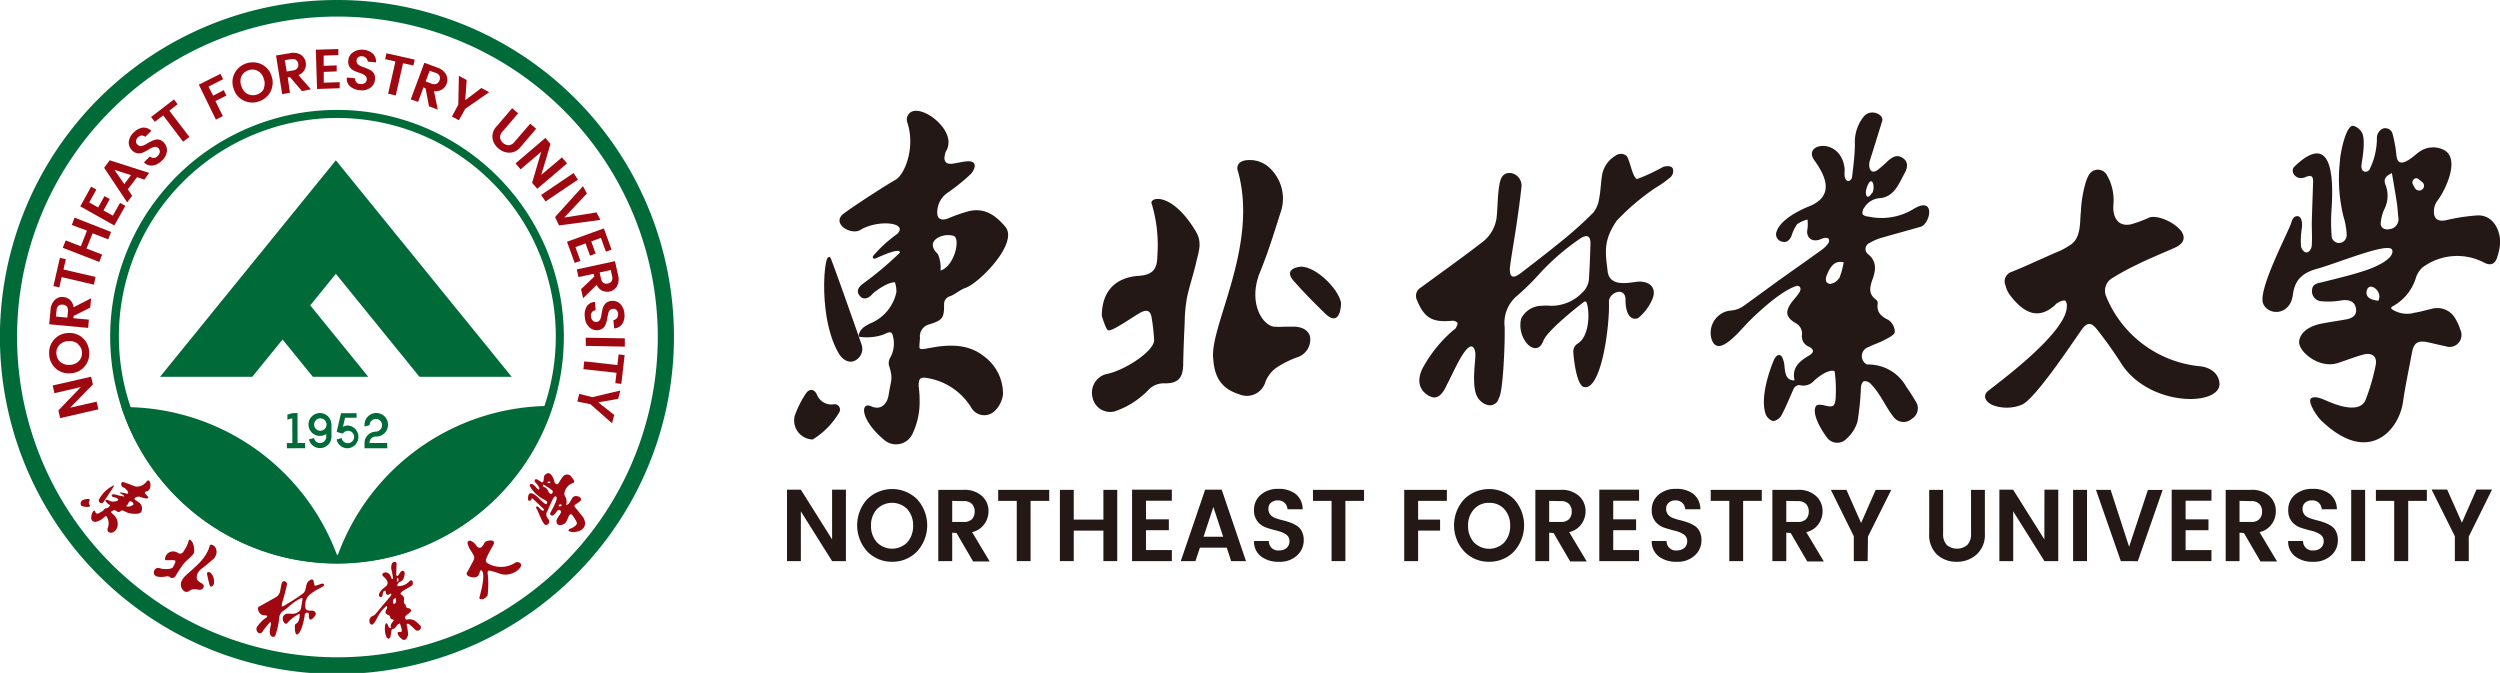 <svg xmlns="http://www.w3.org/2000/svg" viewBox="0 0 301.77 81.23"><defs><style>.cls-1{fill:#231815;}.cls-2{fill:#9f0810;}.cls-3{fill:#006b38;}</style></defs><g id="图层_2" data-name="图层 2"><g id="图层_1-2" data-name="图层 1"><path class="cls-1" d="M180.92,48.05a1.1,1.1,0,0,1-1.34.84,2,2,0,0,1-1.26-1c-.72-1.23-.21-4.35-.23-5.06,0-.32-.07-.87-.41-1-.88-.19-2.28,3.23-3,4.55-.13.25-.72,1.81-1.76,1.57-.54-.12-2.36-1.06-1.23-3.44a16.18,16.18,0,0,1,3.7-4.62c.1-.1.26-.16.33-.28s.28-.51.2-.66a.82.82,0,0,0-.66-.23c-2.37.23-3.34-.35-4.21-2.47a1.16,1.16,0,0,1,.47-1.55c2.49-1.83,5-3.61,7.46-5.51a4.45,4.45,0,0,0,1.69-3.08c.12-1.27.1-2.56.32-3.82.18-1.1.65-1.48,1.41-1.4a1.54,1.54,0,0,1,1.24,1.78c-.17,1.61-.4,3.21-.64,4.81s-.54,3.25-.75,4.88c0,.32,0,.87.3,1s.71-.18,1-.38c1.72-1.32,3.44-2.65,5.1-4a47.52,47.52,0,0,0,3.65-3.29,3.42,3.42,0,0,0,.72-1.66c.2-1,.21-2,.38-3A3.39,3.39,0,0,1,195,18.8a1.07,1.07,0,0,1,1.32,0c.42.45.73,2.67,1.29,2.81a22.49,22.49,0,0,0,3.1-1.44c.31-.13.93-.21,1.18.11a1,1,0,0,1-.19,1.06,13.48,13.48,0,0,1-1.89,1.35,27.72,27.72,0,0,0-4.66,3.95c-1.66,2.43-1.36,3.86-1.09,6.13.27,2.09,3,1.22,3.82,1.22,1.4,0,2.09.86,1.58,2.11a6,6,0,0,1-1.66,2.24c-.31.26-1.63.44-1.59-2.32-.14-1.44-2-.69-2,.39.12,2.89-.91,10.74-3,10.31-.86-.17-1.24-3.15-1.3-4.28a1.11,1.11,0,0,1,.46-.92c1.59-.9,1.51-4.11,1.14-5a.2.2,0,0,0-.31-.08c-.91.68-4.53,3.56-4.92,4.74-.37.94-1.06,1.11-1.82.44a3.42,3.42,0,0,1-.84-3.17,2.8,2.8,0,0,1,2.47-1.54,6.5,6.5,0,0,1,1.08,0A5.15,5.15,0,0,0,191,35.31a2.44,2.44,0,0,0,.8-1.67c.09-1.43.15-2.87.18-4.3,0-.85-.42-1.06-1.17-.59a28.15,28.15,0,0,0-5.26,4.6,29.86,29.86,0,0,1-2.35,2.29,4.28,4.28,0,0,0-1.6,3.56C181.72,39.88,181.5,47.34,180.92,48.05Z"/><path class="cls-1" d="M256.13,44a48.23,48.23,0,0,0-3-4.23c-.72-.92-1.22-.88-1.9.09-1.21,1.72-5.63,8.38-7.2,9a4.78,4.78,0,0,1-3.44.06c-.77-.3-1.3-1-.74-1.62.38-.4,9.58-6.93,9.63-10.27a1.06,1.06,0,0,0-.13-.67c-.16-.29-1.17.22-1.28.46-2.21,2-4,.7-5.46-1.21a3.31,3.31,0,0,1-.53-1.16,1.2,1.2,0,0,1,.76-1.64c1.88-.75,4-1.78,5.88-2.56a9.73,9.73,0,0,0,1.13-.65c1.43-.86,1.17-2.85,1.34-4.15,0-1,.45-3.92,1.16-4.6a1.24,1.24,0,0,1,2,.34,6,6,0,0,1,.75,3.56c-.09,1.52.58,2.64,2.11,2.33a14.92,14.92,0,0,0,2.2-.81c1.49-.62,6.35,2.21,3.05,3.66-1.31.57-3.18,1.35-4.48,2a30.69,30.69,0,0,0-3,1.63,1.77,1.77,0,0,0-.78,2.15,13.65,13.65,0,0,0,11.24,8.49c1.58.12,2.52,1.11,2.47,2.28C267.6,49.06,259.47,49,256.13,44Z"/><path class="cls-1" d="M133,38.11c0-2.68,1.37-4.61,4.51-4.82,1.6-.11,2.18-.79,2.19-2.38a17.42,17.42,0,0,0-.66-6.25c-.47-.87,2.37-1.67,5.32,3.3.78,1.32.33,2.4.06,3.58-.33,1.49-.84,2.94-1.15,4.43a18.45,18.45,0,0,0-.27,3c-.08,1.69-.15,3.37-.18,5.06s-.72,2.28-2.29,2.24a2.53,2.53,0,0,0-1.86.75,10.25,10.25,0,0,1-4.12,2.64,2.18,2.18,0,0,1-2.68-1.71,2.33,2.33,0,0,1,1.56-2.77c2.25-.39,5.94-2.81,5.88-4.15a24.41,24.41,0,0,0-.3-2.71c-.14-.81-.57-1-1.31-.6s-1.71,1.09-2.58,1.59c-.45.26-1.17.69-1.41.53S133,38.16,133,38.11Z"/><path class="cls-1" d="M155.1,39.43h1.05c1.13,0,1.88.53,2,1.31a2.26,2.26,0,0,1-1.54,2.38,11.43,11.43,0,0,0-2.59,1.3,3.89,3.89,0,0,0-1.26,1.63,2.33,2.33,0,0,1-3.16,1.55c-2.11-.66-3-2-3.15-4.27-.5-3.88,5.49-13.57,3-22.59-.32-.82.21-1.36,1.12-1.41a3.48,3.48,0,0,1,2.83,1.08,5.07,5.07,0,0,1,1.12,5.4c-.74,2.35-1.47,4.71-2.41,7-1.57,3.82.4,6.63,1.8,6.63A10.1,10.1,0,0,0,155.1,39.43Z"/><path class="cls-1" d="M100.24,31.09c.39.89,3.33,9.24,3.72,10.39a1.59,1.59,0,0,1-.85,2.09c-.64.27-1.39-.1-1.87-.92-2.34-4-1.84-11-1.32-11.55C100.05,31,100.15,31,100.24,31.09Z"/><path class="cls-1" d="M98.09,53.05a2.3,2.3,0,0,1-2.16-2.86,12,12,0,0,1,1.33-2.66c.4-.64,1-.61,1.33.06a1.88,1.88,0,0,0,2,1.22.65.65,0,0,1,.69,1A9.29,9.29,0,0,1,98.09,53.05Z"/><path class="cls-1" d="M160,37.89c-1.32-1.28-2.62-2.59-3.86-4s.55-1.72,1-1.7c1.71.07,4.3,2.52,4.72,4.28C161.93,36.83,161.76,39.57,160,37.89Z"/><path class="cls-1" d="M121.34,27.36c-1.18-1.41-2.52-2.3-4.36-1.88a19.25,19.25,0,0,0-2.55.89c-.89.33-1.37,0-1.29-.89a2.86,2.86,0,0,1,1.28-2.24A23.63,23.63,0,0,0,117.19,21c.25-.23,1.23-1.77-.73-1.5-.46.07-.94.17-1.42.25-.79.13-1.16-.22-1-1s.25-.43.41-1.16c.55-2.49-4.15-5.64-4.93-3.51a1.05,1.05,0,0,0,0,.7c1,3-.3,6.29-1.42,6.92-1,.55-5.27,3.3-6.4,4.19-1.25,1.2,1.06,2.52,2.14,1.87,2.16-1.31,5.85-.9,4.47.47a16.3,16.3,0,0,0-2.92,2.67.21.21,0,0,0,.24.32c1.09-.48,3-1.33,3-.73a39.33,39.33,0,0,1-4.42,3.72c-.51.37-.92.87-.45,1.48s1.14.27,1.49-.14,2-1.55,2.78-1.47a3.57,3.57,0,0,1,.17,1.19A5.26,5.26,0,0,1,105,39.06c-.65.34-1.25.66-1.38,1.57a6.05,6.05,0,0,0,3-.24c.6-.25,1-.55,1.16.17a3.5,3.5,0,0,1-.26,2.5,1.42,1.42,0,0,0-.23,1c.55,1.71.26,1.76,0,3.46-.14,1.21-.94,2.06-2.11,1.53-1.36-.62-1.35,1.61,1.49,4a2.19,2.19,0,0,0,3.44-.61,8.94,8.94,0,0,0,.88-3.33,14.1,14.1,0,0,0-.1-2.51c0-1,.21-1.13,1.25-.93a7.69,7.69,0,0,1,5.08,3.5,1.81,1.81,0,0,0,2.85.44,3.38,3.38,0,0,0,1-2A5.59,5.59,0,0,0,118.76,43c-1.76-1.41-3.92-1.44-6-1.09s-1.81.49-1.72-1a.48.48,0,0,0,0-.17,1.5,1.5,0,0,1,1.19-1.6c1.55-.5,1.73-.77,1.73-2.33a1,1,0,0,1,.73-1.06c.66-.24,1.19-.78,1.86-1C118.25,34.14,123,29.3,121.34,27.36Zm-7.81,5.3a4,4,0,0,0-.33-2c-.77-.73-.86-1.48.07-2a2.57,2.57,0,0,1,1.81-.2C116,28.72,115.22,32.15,113.53,32.66Z"/><path class="cls-1" d="M299.07,26a23.13,23.13,0,0,0-3.85.59c-.84.16-1.38-.1-1.42-.89a2.21,2.21,0,0,1,.34-1.37c1-1.25,2.9-5.17.86-6.23a2.86,2.86,0,0,0-3,.25c-.55.36-2.52,2.4-2.73.42a16,16,0,0,0-.48-2.66.9.9,0,0,0-1.28-.53,1.28,1.28,0,0,0-.6,1,8.45,8.45,0,0,1-.87,3.84c-.17.4-1,.54-1-.37,0-.36.52-2.68.15-3.86a1.75,1.75,0,0,0-1.1-1c-.89-.18-1.6,3.21-1.65,4.33a19,19,0,0,0,.44,6.63,8.37,8.37,0,0,1,.38,2.17.94.94,0,0,1-1.08,1,1,1,0,0,1-.71-.61,20.84,20.84,0,0,1-.05-3.16c.14-2.25.74-10.51-4.53-5.38-.47.64.32,1.68,1.39,1.21.64-.28.95-.17.93.55-.05,1.68-.12,3.36-.16,5,0,.88.06,1.78,0,2.66,0,.31-.25.86-.61.88s-.66-.47-.69-.74a9.47,9.47,0,0,1,.1-2.19c.09-.62,0-1.6-.7-1.43-.45.11-.53.71-.69,1.09-1,2.32-3.91,8-3.27,9.47s3.26,1.43,3.58-1.09c.24-1.88,1.22-2.67,3-3.16,2.49-.69,8.75-3.32,9-2.22s-2.23,2.1-3.14,2.41c-1.74.59-3.54,1-5.34,1.46-.56.13-1.14.21-1.2.88a1.21,1.21,0,0,0,1,1.4,9.09,9.09,0,0,0,2.55-.09c.91-.13,1.54.12,1.72.86s-.17,1.24-1.1,1.42-2.12.33-3.17.55-2.37.83-2.56,2.06,2.38,3.41,4.66,2.67c1-.32,2-.72,3-1s1.78.06,1.58,1.23a25.21,25.21,0,0,1-1.2,4.15c-.2.58-1,1.84-4.81.14-.34-.15-1.39-.63-1.81-.24s.66,2.1,1.21,2.63c5.77,5.59,9.42,1.13,9.89-2.15.29-2,.72-4,1.09-6,.23-1.25.76-1.54,2.05-1.24.68.15,1.35.33,2,.45A1.44,1.44,0,0,0,297,39.85a6.23,6.23,0,0,0-.58-1.32,2.49,2.49,0,0,0-2.93-1.24c-.68.14-1.34.36-2,.45a3.31,3.31,0,0,1-2.76-.41.18.18,0,0,1,0-.31,5.85,5.85,0,0,0,2.88-3.46,2.91,2.91,0,0,1,.8-1.27,7,7,0,0,1,7.37-.63c.81.45,1.38.27,1.65-.61a7.09,7.09,0,0,0,.36-1.74C301.82,27.88,301,25.94,299.07,26Zm-12,10.3c-.79-.09-1.48-.33-1.41-1.06C285.83,33.8,287.67,35.1,287.1,36.26Zm1.24-8.6c-.63,0-1-.26-.93-.85a5.15,5.15,0,0,1,.4-1.54,3.58,3.58,0,0,0,.19-2.95c-.29-.7-.07-1.07.75-1.47.21,1.23.42,2.41.6,3.59.09.59.11,1.19.18,1.78A1.19,1.19,0,0,1,288.34,27.66Zm4-4.78a.58.58,0,0,1-.79-.19,2.84,2.84,0,0,1-.31-.6.51.51,0,0,1,.54-.62,4.55,4.55,0,0,1,.63.47.56.56,0,0,1,0,.89Z"/><path class="cls-1" d="M230.91,25.27a7.42,7.42,0,0,1-5.38.87c-.26,0-.64-.14-.71-.32a1,1,0,0,1,.22-.76,2.35,2.35,0,0,1,1.86-1.14c1.74-.14,2.29-1.73,3-3,.35-.63.51-1.37-.22-1.85s-1.27-.09-1.8.36a15.85,15.85,0,0,1-1.24,1.09c-.54.38-.92.2-1-.43a1.71,1.71,0,0,1,.07-.71c.5-1.59,1-3.19,1.49-4.79.23-.75-1.34-1.53-2.21-.55a4.92,4.92,0,0,0-1.09,3.33c0,1.34-.19,2.67-.34,4,0,.18-.28.54-.51.48-.56-.15-.36-1.2-.39-1.51-.45-3.87-5.16-3.07-3.66-1s2.4,4.38-.68,5.59c-.91.36-3.4,1.53-3.86,3a.9.9,0,0,0,.6,1.23c.6.18.94-.15,1.17-.64a5.55,5.55,0,0,1,.69-1.45,3.65,3.65,0,0,1,1.26-.57,4.54,4.54,0,0,1,0,1.1c-.21,1,.41,1.63,1.43,1.34a3.9,3.9,0,0,1,.57-.21.73.73,0,0,1,.54.07.58.58,0,0,1,0,.53,3.52,3.52,0,0,1-.76.78c-1.78,1.29-3.57,2.54-5.35,3.81l-4,2.91c-1.17.85-1.66.5-2.48.85A2.71,2.71,0,0,0,206.62,41c.82,2.31,3.47-1.22,4.64-2.35,3.07-3,4.77-3.87,5.58-4.13a.38.38,0,0,1,.49.43.93.93,0,0,1-.12.33c-.28.46-.68.84-1,1.29-.74,1.07-.63,1.74.5,2.41a1.43,1.43,0,0,1,.8,1.47,1.32,1.32,0,0,0,.8,1.38c.68.33.71.7.05,1.09-1.17.69-2.1,1.47-1.74,3-.79,0-1-.46-1.12-1s-.07-.87-.19-1.27-.2-.74-.52-.79-.55.34-.66.58c-.36.83-1.74,4.42-1,6.54a1.36,1.36,0,0,0,.92.85,1.43,1.43,0,0,0,1-.72c.56-1.05,1-2.18,1.49-3.25a.84.84,0,0,1,.67-.38,1.74,1.74,0,0,0,1.8-.56c1.7-1.49,2.45-1.17,2.45-1.07a16.69,16.69,0,0,1,.11,3.31c-.1,1-.4,1-1.37.77-.32-.09-.9-.13-1,.09-.55.91.66,2.89,1.25,3.68a1.54,1.54,0,0,0,2.44.26,4.39,4.39,0,0,0,1.33-2.09,34.37,34.37,0,0,0,.41-4.08c0-.28.15-.68.36-.78a1,1,0,0,1,.8.3,8.42,8.42,0,0,1,1.05,1.33c.6.9,1.08,1.89,1.76,2.73a1.5,1.5,0,0,0,2.18.18,1.47,1.47,0,0,0,.45-2.11c-.34-.59-.72-1.17-1.11-1.73A5.24,5.24,0,0,0,225.36,44a1.14,1.14,0,0,1,.2-2.11c.66-.34,1.38-.55,2-.9.45-.23,1.15-.6,1.16-.92a1.82,1.82,0,0,0-.77-1.45c-.94-.44-1.46-1-1.29-2a.58.58,0,0,0-.21-.45c-1-.73-.72-1.61-.39-2.54s.53-2.08-.56-2.94a.79.79,0,0,1,.19-1.37,5.94,5.94,0,0,1,1.34-.59c1.58-.46,3.17-.88,4.74-1.34C233,27.16,233.76,23.49,230.91,25.27Zm-4.94-2c-.58,1-.91.23-.66-.54C225.9,20.9,226.43,22.47,226,23.31Zm-4,10.32a1.43,1.43,0,0,1-1.09.68c-.61-.11-.55-.65-.33-1.16.52-1.22,1.05-1.64,2-1.45A9.52,9.52,0,0,1,222,33.63Z"/><path class="cls-1" d="M100.44,59.11h1.67v8.62h-1.67l-3.77-6v6H95V59.11h1.67l3.77,6Z"/><path class="cls-1" d="M107.69,67.81a4.09,4.09,0,0,1-3-1.24,4.69,4.69,0,0,1,0-6.32,4.3,4.3,0,0,1,6,0,4.67,4.67,0,0,1,0,6.32A4.08,4.08,0,0,1,107.69,67.81Zm1.83-2.35a2.93,2.93,0,0,0,.7-2,2.9,2.9,0,0,0-.7-2,2.58,2.58,0,0,0-3.67,0,2.85,2.85,0,0,0-.71,2,2.89,2.89,0,0,0,.71,2,2.57,2.57,0,0,0,3.67,0Z"/><path class="cls-1" d="M114.94,64.3v3.43h-1.68v-8.6h3.06a3.07,3.07,0,0,1,2.22.75,2.43,2.43,0,0,1,.78,1.84,2.6,2.6,0,0,1-.48,1.51,2.44,2.44,0,0,1-1.5,1l2.12,3.54h-2l-2-3.43Zm0-3.84V63h1.38a1.3,1.3,0,0,0,1-.33,1.28,1.28,0,0,0,.33-.92,1.26,1.26,0,0,0-.33-.92,1.3,1.3,0,0,0-1-.34Z"/><path class="cls-1" d="M120.49,60.46V59.13h6.16v1.33H124.4v7.27h-1.67V60.46Z"/><path class="cls-1" d="M133.19,59.13h1.67v8.6h-1.67V64.05h-3.58v3.68h-1.67v-8.6h1.67v3.59h3.58Z"/><path class="cls-1" d="M141.45,59.11v1.33h-3.12v2.25h2.76V64h-2.76V66.4h3.12v1.33h-4.8V59.11Z"/><path class="cls-1" d="M148.61,67.73l-.53-1.62h-3.24l-.54,1.62h-1.77l2.94-8.62h2l2.93,8.62Zm-3.33-2.94h2.37l-1.19-3.59Z"/><path class="cls-1" d="M154.24,60.4a1.2,1.2,0,0,0-.81.27.9.9,0,0,0-.32.73,1.1,1.1,0,0,0,.23.73,1.53,1.53,0,0,0,.62.41,7.46,7.46,0,0,0,.83.25,8.46,8.46,0,0,1,.91.27,4.25,4.25,0,0,1,.83.4,1.62,1.62,0,0,1,.61.68,2.28,2.28,0,0,1,.23,1.09,2.42,2.42,0,0,1-.81,1.82,3,3,0,0,1-2.17.76,3.39,3.39,0,0,1-2.18-.65,2.23,2.23,0,0,1-.84-1.86h1.79a1.11,1.11,0,0,0,1.25,1.14,1.34,1.34,0,0,0,.91-.31,1.08,1.08,0,0,0,.33-.82.94.94,0,0,0-.44-.81,3.25,3.25,0,0,0-1.07-.44c-.41-.1-.83-.22-1.25-.36a2.31,2.31,0,0,1-1.07-.73,2.06,2.06,0,0,1-.45-1.39,2.34,2.34,0,0,1,.83-1.87,3.11,3.11,0,0,1,2.11-.7,3.3,3.3,0,0,1,2.08.61,2.35,2.35,0,0,1,.85,1.85h-1.83a1.15,1.15,0,0,0-.36-.78A1.13,1.13,0,0,0,154.24,60.4Z"/><path class="cls-1" d="M158.49,60.46V59.13h6.16v1.33H162.4v7.27h-1.67V60.46Z"/><path class="cls-1" d="M169.5,67.73v-8.6h5.15v1.33h-3.47v2.26h2.65v1.33h-2.65v3.68Z"/><path class="cls-1" d="M179.75,67.81a4.08,4.08,0,0,1-3-1.24,4.66,4.66,0,0,1,0-6.32,4.3,4.3,0,0,1,6,0,4.7,4.7,0,0,1,0,6.32A4.09,4.09,0,0,1,179.75,67.81Zm1.84-2.35a2.93,2.93,0,0,0,.7-2,2.9,2.9,0,0,0-.7-2,2.38,2.38,0,0,0-1.84-.76,2.34,2.34,0,0,0-1.83.77,2.85,2.85,0,0,0-.71,2,2.89,2.89,0,0,0,.71,2,2.57,2.57,0,0,0,3.67,0Z"/><path class="cls-1" d="M187,64.3v3.43h-1.67v-8.6h3.06a3.07,3.07,0,0,1,2.22.75,2.43,2.43,0,0,1,.78,1.84,2.6,2.6,0,0,1-.48,1.51,2.44,2.44,0,0,1-1.5,1l2.12,3.54h-2l-2-3.43Zm0-3.84V63h1.39a1.3,1.3,0,0,0,1-.33,1.28,1.28,0,0,0,.33-.92,1.26,1.26,0,0,0-.33-.92,1.3,1.3,0,0,0-1-.34Z"/><path class="cls-1" d="M197.85,59.11v1.33h-3.12v2.25h2.76V64h-2.76V66.4h3.12v1.33h-4.8V59.11Z"/><path class="cls-1" d="M202.25,60.4a1.2,1.2,0,0,0-.81.27.9.9,0,0,0-.32.73,1.05,1.05,0,0,0,.24.73,1.43,1.43,0,0,0,.61.41,7.46,7.46,0,0,0,.83.25,8.46,8.46,0,0,1,.91.27,4.25,4.25,0,0,1,.83.4,1.62,1.62,0,0,1,.61.68,2.28,2.28,0,0,1,.23,1.09,2.42,2.42,0,0,1-.81,1.82,3,3,0,0,1-2.17.76,3.39,3.39,0,0,1-2.18-.65,2.23,2.23,0,0,1-.84-1.86h1.79a1.11,1.11,0,0,0,1.25,1.14,1.34,1.34,0,0,0,.91-.31,1.08,1.08,0,0,0,.33-.82.94.94,0,0,0-.44-.81,3.25,3.25,0,0,0-1.07-.44c-.41-.1-.83-.22-1.25-.36a2.31,2.31,0,0,1-1.07-.73,2.06,2.06,0,0,1-.45-1.39,2.34,2.34,0,0,1,.83-1.87,3.11,3.11,0,0,1,2.11-.7,3.3,3.3,0,0,1,2.08.61,2.35,2.35,0,0,1,.85,1.85h-1.83a1.15,1.15,0,0,0-.36-.78A1.13,1.13,0,0,0,202.25,60.4Z"/><path class="cls-1" d="M206.5,60.46V59.13h6.16v1.33h-2.25v7.27h-1.67V60.46Z"/><path class="cls-1" d="M215.62,64.3v3.43h-1.68v-8.6H217a3.07,3.07,0,0,1,2.22.75,2.43,2.43,0,0,1,.78,1.84,2.67,2.67,0,0,1-.47,1.51,2.44,2.44,0,0,1-1.5,1l2.12,3.54h-2l-2-3.43Zm0-3.84V63H217a1.33,1.33,0,0,0,1-.33,1.28,1.28,0,0,0,.33-.92,1.26,1.26,0,0,0-.33-.92,1.33,1.33,0,0,0-1-.34Z"/><path class="cls-1" d="M225.44,67.73h-1.67v-3L221,59.13h1.88l1.77,4,1.76-4h1.88l-2.81,5.64Z"/><path class="cls-1" d="M232.87,64.43v-5.3h1.68v5.3a1.91,1.91,0,0,0,.43,1.34,1.93,1.93,0,0,0,2.5,0,1.86,1.86,0,0,0,.44-1.34v-5.3h1.67v5.3a3.16,3.16,0,0,1-1,2.5,3.48,3.48,0,0,1-2.41.88,3.4,3.4,0,0,1-2.37-.87A3.25,3.25,0,0,1,232.87,64.43Z"/><path class="cls-1" d="M246.78,59.11h1.67v8.62h-1.67l-3.77-6v6h-1.67V59.11H243l3.77,6Z"/><path class="cls-1" d="M250.24,67.73v-8.6h1.68v8.6Z"/><path class="cls-1" d="M256,67.73l-3-8.6h1.77L257,66l2.27-6.86h1.78l-3,8.6Z"/><path class="cls-1" d="M266.94,59.11v1.33h-3.12v2.25h2.76V64h-2.76V66.4h3.12v1.33h-4.8V59.11Z"/><path class="cls-1" d="M270.33,64.3v3.43h-1.67v-8.6h3.06a3.07,3.07,0,0,1,2.22.75,2.42,2.42,0,0,1,.77,1.84,2.59,2.59,0,0,1-.47,1.51,2.44,2.44,0,0,1-1.5,1l2.12,3.54h-2l-2-3.43Zm0-3.84V63h1.39a1.3,1.3,0,0,0,1-.33,1.28,1.28,0,0,0,.33-.92,1.26,1.26,0,0,0-.33-.92,1.3,1.3,0,0,0-1-.34Z"/><path class="cls-1" d="M279.07,60.4a1.2,1.2,0,0,0-.81.27.9.9,0,0,0-.32.73,1.1,1.1,0,0,0,.23.73,1.53,1.53,0,0,0,.62.41,7.46,7.46,0,0,0,.83.25,7.69,7.69,0,0,1,.9.27,4.34,4.34,0,0,1,.84.4,1.62,1.62,0,0,1,.61.68,2.28,2.28,0,0,1,.23,1.09,2.42,2.42,0,0,1-.81,1.82,3.06,3.06,0,0,1-2.17.76,3.39,3.39,0,0,1-2.18-.65,2.23,2.23,0,0,1-.84-1.86H278a1.11,1.11,0,0,0,1.25,1.14,1.29,1.29,0,0,0,.9-.31,1.05,1.05,0,0,0,.34-.82.94.94,0,0,0-.44-.81,3.25,3.25,0,0,0-1.07-.44c-.42-.1-.83-.22-1.26-.36a2.36,2.36,0,0,1-1.07-.73,2.1,2.1,0,0,1-.44-1.39,2.36,2.36,0,0,1,.82-1.87,3.15,3.15,0,0,1,2.12-.7,3.25,3.25,0,0,1,2.07.61,2.36,2.36,0,0,1,.86,1.85h-1.83a1.11,1.11,0,0,0-1.17-1.07Z"/><path class="cls-1" d="M283.81,67.73v-8.6h1.68v8.6Z"/><path class="cls-1" d="M286.79,60.46V59.13h6.15v1.33h-2.25v7.27H289V60.46Z"/><path class="cls-1" d="M298,67.73h-1.68v-3l-2.81-5.64h1.88l1.78,4,1.76-4h1.88L298,64.77Z"/><path class="cls-2" d="M13.78,58.64c-.1.18-1.13,1.73-1.27,1.94a.31.31,0,1,1-.54-.31,3.78,3.78,0,0,1,1.77-1.68S13.79,58.62,13.78,58.64Z"/><path class="cls-2" d="M9.83,61.06a.47.47,0,0,1,.2-.72,2.18,2.18,0,0,1,.62-.11c.15,0,.22.08.16.23a.38.38,0,0,0,0,.48.14.14,0,0,1-.07.24A2,2,0,0,1,9.83,61.06Z"/><path class="cls-2" d="M17.08,61.7a.89.89,0,0,0-.24-1,4.87,4.87,0,0,0-.47-.32c-.17-.1-.18-.22,0-.32a.61.61,0,0,1,.54-.08,4.49,4.49,0,0,0,.72.19c.07,0,.46,0,.16-.31l-.22-.21q-.18-.18,0-.3c.14-.07.11,0,.25-.07.49-.23.42-1.41,0-1.27a.21.21,0,0,0-.11.08,1.43,1.43,0,0,1-1.34.64c-.22-.09-1.22-.46-1.51-.54s-.29.5-.05.6c.5.19.9.86.49.8a3.54,3.54,0,0,0-.82-.15,0,0,0,0,0,0,.08c.22.12.61.34.5.41a7.67,7.67,0,0,1-1.18-.27c-.13,0-.27,0-.31.11s.1.23.21.23a1.07,1.07,0,0,1,.6.28c-.06.06-.1.15-.17.18a1.13,1.13,0,0,1-1-.06.44.44,0,0,0-.43,0,1.2,1.2,0,0,0,.42.48c.12.06.22.1.12.21a.71.71,0,0,1-.46.27.31.31,0,0,0-.19.09c-.22.31-.26.27-.57.45s-.47.1-.53-.16-.44,0-.48.75a.47.47,0,0,0,.54.5,2,2,0,0,0,.67-.27,3.36,3.36,0,0,0,.41-.34c.16-.13.22-.11.31.09a1.59,1.59,0,0,1,.06,1.3.38.38,0,0,0,.29.53.71.71,0,0,0,.46-.1,1.14,1.14,0,0,0,.46-1,1.48,1.48,0,0,0-.57-1.13c-.32-.31-.31-.25-.05-.41l0,0a.31.31,0,0,1,.42,0c.28.2.35.19.61,0a.21.21,0,0,1,.27,0c.13.08.28.1.41.18C15.55,62,17,62.22,17.08,61.7Zm-1.88-.63c.07,0,.28-.23.29-.31s.14-.33.35-.24a.48.48,0,0,1,.26.28C16.18,61,15.5,61.29,15.2,61.07Z"/><path class="cls-2" d="M20,67.13a1,1,0,0,1,1.46-.4.46.46,0,0,0,.71-.2,4,4,0,0,0,.62-1.3c0-.23.66,0,.65,1.28,0,.35-.23.5-.42.7s-.52.48-.76.73a5.61,5.61,0,0,0-.41.55c-.22.32-.43.64-.64,1a.45.45,0,0,1-.72.16.54.54,0,0,0-.45-.07,2.49,2.49,0,0,1-1.12,0,.51.51,0,0,1-.32-.66.53.53,0,0,1,.64-.35c.48.19,1.5.16,1.64-.11a5.77,5.77,0,0,0,.27-.56c.07-.18,0-.27-.18-.28s-.47,0-.7,0-.31,0-.34-.06A.94.94,0,0,1,20,67.13Z"/><path class="cls-2" d="M24.14,70.29l.2.12c.22.14.31.33.23.49a.5.5,0,0,1-.58.28,2.53,2.53,0,0,0-.67-.05.92.92,0,0,0-.44.17.53.53,0,0,1-.8-.08A1,1,0,0,1,22,70c.37-.82,2.71-2,3.3-4.06,0-.2.2-.24.38-.14a.8.8,0,0,1,.43.55,1.17,1.17,0,0,1-.43,1.19c-.43.37-.85.74-1.31,1.08-.76.55-.72,1.34-.44,1.51Z"/><path class="cls-2" d="M25.29,70.57c-.11-.41-.21-.82-.29-1.23s.32-.27.4-.22a1.54,1.54,0,0,1,.41,1.4C25.79,70.59,25.42,71.11,25.29,70.57Z"/><path class="cls-2" d="M33.24,76.69a.28.28,0,0,1-.35.17c-.11,0-.26-.17-.28-.28-.14-.32.08-1.06.09-1.23s0-.21-.07-.24-.65.72-.86,1c0,.05-.23.41-.47.33a.54.54,0,0,1-.2-.87,4.08,4.08,0,0,1,1-1s.07,0,.09-.06.08-.12.07-.15a.21.21,0,0,0-.16-.08c-.58,0-.8-.18-.95-.71a.29.29,0,0,1,.16-.37c.66-.37,1.32-.73,2-1.12a1.08,1.08,0,0,0,.5-.7c.06-.3.1-.62.18-.91s.2-.34.39-.3a.37.37,0,0,1,.25.46c-.09.39-.19.77-.29,1.15s-.23.77-.32,1.16c0,.08,0,.21,0,.25s.18,0,.25-.06c.45-.27.91-.54,1.35-.83s.66-.45,1-.7a.81.81,0,0,0,.23-.38c.07-.23.1-.47.17-.7a.82.82,0,0,1,.46-.52.26.26,0,0,1,.32,0c.09.12.1.66.23.71a5.1,5.1,0,0,0,.79-.26c.08,0,.23,0,.28.06a.21.21,0,0,1-.07.25,4,4,0,0,1-.5.28,6.5,6.5,0,0,0-1.24.82,1.76,1.76,0,0,0-.43,1.45c0,.51.7.38.89.4s.48.27.32.56a1.54,1.54,0,0,1-.46.49c-.09.06-.41.06-.32-.6,0-.35-.47-.22-.5,0-.05.7-.52,2.57-1,2.41-.2-.07-.21-.8-.19-1.08a.26.26,0,0,1,.13-.2c.42-.18.49-1,.42-1.18a.05.05,0,0,0-.07,0,5.5,5.5,0,0,0-1.33,1c-.11.22-.28.24-.45.06a.81.81,0,0,1-.11-.79.66.66,0,0,1,.64-.3.76.76,0,0,1,.26,0,1.26,1.26,0,0,0,1-.28.56.56,0,0,0,.24-.38c.07-.35.12-.69.17-1s-.07-.27-.27-.17a6.81,6.81,0,0,0-1.4,1,7.25,7.25,0,0,1-.64.49,1.06,1.06,0,0,0-.48.82A9.24,9.24,0,0,1,33.24,76.69Z"/><path class="cls-2" d="M49.34,70.24a1.75,1.75,0,0,1-1.18.51c-.06,0-.16,0-.18,0a.25.25,0,0,1,0-.19.56.56,0,0,1,.36-.36c.39-.14.42-.54.51-.87,0-.16,0-.34-.15-.41s-.3.06-.4.19a2.53,2.53,0,0,1-.21.32c-.1.12-.2.1-.26,0a.29.29,0,0,1,0-.16L47.87,68c0-.19-.4-.27-.54,0a1.13,1.13,0,0,0-.06.83,7.23,7.23,0,0,1,.16.93s0,.14-.08.14-.16-.25-.18-.32c-.34-.86-1.36-.4-.9,0s.81.86.17,1.31c-.18.14-.68.55-.7.93a.22.22,0,0,0,.21.24c.15,0,.21-.09.23-.21a1.35,1.35,0,0,1,.07-.37c0-.09.17-.14.26-.21a1,1,0,0,1,.07.25c0,.25.19.35.41.22l.11-.08s.1,0,.13,0a.14.14,0,0,1,0,.12.76.76,0,0,1-.13.23l-1,1.18-.75.9c-.22.27-.35.21-.51.34a.63.63,0,0,0-.16.84c.32.48.72-.48.92-.81a3.89,3.89,0,0,1,1-1.27.08.08,0,0,1,.13.07.11.11,0,0,1,0,.08c0,.12-.11.24-.15.36-.11.28,0,.43.25.52a.33.33,0,0,1,.27.28.31.31,0,0,0,.27.27c.17,0,.2.12.07.25s-.39.46-.22.79c-.18,0-.25-.05-.31-.16s-.07-.19-.12-.27-.09-.16-.16-.15-.11.11-.12.17a2.59,2.59,0,0,0,.16,1.55.33.33,0,0,0,.26.14.34.34,0,0,0,.19-.23c.07-.27.1-.55.15-.83a.19.19,0,0,1,.13-.12.41.41,0,0,0,.38-.23c.3-.44.49-.42.5-.4a5.31,5.31,0,0,1,.22.75c0,.23,0,.26-.27.26-.08,0-.21,0-.23.08-.07.24.32.62.51.77a.36.36,0,0,0,.57-.09,1,1,0,0,0,.18-.55,8,8,0,0,0-.15-1,.27.27,0,0,1,0-.2s.14,0,.2,0a2.51,2.51,0,0,1,.32.25c.19.17.36.36.56.51a.36.36,0,0,0,.51-.08.35.35,0,0,0,0-.51c-.12-.12-.24-.22-.36-.33a1.24,1.24,0,0,0-1.25-.34.27.27,0,0,1-.08-.49c.13-.12.28-.21.41-.33s.23-.2.21-.28a.41.41,0,0,0-.26-.28c-.24,0-.39-.13-.41-.38A.12.12,0,0,0,49,73c-.27-.11-.26-.33-.24-.56a.54.54,0,0,0-.3-.64c-.13-.06-.15-.2,0-.32a1.09,1.09,0,0,1,.27-.21l1-.59C49.92,70.54,49.88,69.66,49.34,70.24Zm-1.25-.16c-.07.26-.19.11-.18-.08C47.94,69.53,48.15,69.86,48.09,70.08Zm-.3,2.59c0,.09-.13.22-.21.22s-.17-.11-.15-.24c0-.31.15-.44.37-.45A2.44,2.44,0,0,1,47.79,72.67Z"/><path class="cls-2" d="M60.34,69.25a11.52,11.52,0,0,0-1.14-.35c-.26-.07-.35,0-.34.29a11.15,11.15,0,0,1,0,2.66,1.12,1.12,0,0,1-.63.49c-.18,0-.38,0-.36-.19s.78-2.61.32-3.23c0,0-.09-.09-.12-.11s-.18.21-.17.27c-.13.67-.63.68-1.17.54a.91.91,0,0,1-.26-.13.28.28,0,0,1-.09-.41c.24-.4.48-.89.71-1.3a2.21,2.21,0,0,0,.12-.27c.14-.36-.19-.69-.34-1a2.3,2.3,0,0,1-.44-1,.29.29,0,0,1,.41-.22,1.38,1.38,0,0,1,.64.55c.2.29.48.4.72.13a3.58,3.58,0,0,0,.29-.46c.18-.32,1.47-.49,1.07.24-.16.29-.39.69-.55,1s-.23.48-.33.72a.42.42,0,0,0,.16.51,3.18,3.18,0,0,0,3.26,0,.54.54,0,0,1,.77.07C63.16,68.58,61.67,69.72,60.34,69.25Z"/><path class="cls-2" d="M67.9,57.6a5.64,5.64,0,0,0-.46.7c-.1.16-.22.21-.35.1a.47.47,0,0,1-.17-.25c-.06-.34-.42-1.22-.88-1a.61.61,0,0,0-.4.52c0,.14,0,.75-.33.5a4.19,4.19,0,0,0-.5-.31.19.19,0,0,0-.27.13.28.28,0,0,0,.08.24,2,2,0,0,1,.49.7c0,.08-.07.24-.21.11s-.36-.47-.6-.58a.36.36,0,0,0-.32,0c-.16.12.29.72.46.89a3.91,3.91,0,0,0,1.13.89,2.19,2.19,0,0,1,.41.26.2.2,0,0,1,0,.31.21.21,0,0,1-.2,0,5.59,5.59,0,0,1-.52-.45c-.34-.35-1.59-1.64-1.52-.05,0,.17.31.19.39,0s.11-.18.23-.07l.79.75c.14.14.29.25.42.39s.11.17.06.23a.18.18,0,0,1-.22,0,1.77,1.77,0,0,1-.34-.33c-.09-.1-.26-.24-.33-.09s0,.18.07.26c.23.5.72,1.79,1,1.9s.71-.32.35-.73a.74.74,0,0,1-.08-.94c.25-.5.73-1.89,1-1.77s0,.66-.07.85c-.16.37-.35.72-.54,1.07-.06.11-.13.22,0,.33a.26.26,0,0,0,.37,0,1.82,1.82,0,0,0,.36-.42c.11-.16.24-.23.39-.15s.17.2.07.38-.26.39-.37.59a.6.6,0,0,0,0,.71c.18.22.89.11,1.1-.36.1-.21.18-.43.28-.64s.27-.27.43-.07a5,5,0,0,1,.49.79c.07.12.16.42-.67.8-.08,0-.31.13-.3.25s.43.2.6.19c1.73-.12,1.54-1.35,1.08-1.91-.28-.33-.54-.69-.81-1s-.14-.35.1-.51l.37-.26a.32.32,0,0,0,0-.56,1.18,1.18,0,0,0-.3-.1.56.56,0,0,0-.63.29,3,3,0,0,1-.22.39.69.69,0,0,1-.46.39s-.06,0,0-.05a1.28,1.28,0,0,0-.14-1,.69.69,0,0,1-.09-.31,1.53,1.53,0,0,1,1-1.28c.19-.06.25-.18.14-.35a1,1,0,0,0-.23-.31A.63.63,0,0,0,67.9,57.6ZM67.83,61c-.13.11-.27.19-.38.07S67.72,60.76,67.83,61Zm-1.21-1.45a.16.16,0,0,1-.27,0,1,1,0,0,1-.19-.29.79.79,0,0,0-.45-.46c-.16-.05-.18-.14-.13-.33l.67.42c.11.07.21.16.31.23A.26.26,0,0,1,66.62,59.57Zm-.19-1.34a.12.12,0,0,1-.14.1l-.14,0c-.06,0-.09-.11,0-.17l.16,0a.13.13,0,0,1,.15.13Z"/><path class="cls-3" d="M81.35,40.49A40.68,40.68,0,1,1,40.55,0,40.64,40.64,0,0,1,81.35,40.49ZM40.56,2A38.67,38.67,0,1,0,79.4,40.5,38.7,38.7,0,0,0,40.56,2Z"/><path class="cls-3" d="M68.06,40.53A27.38,27.38,0,1,1,40.59,13.27,27.36,27.36,0,0,1,68.06,40.53ZM40.6,14.24A26.37,26.37,0,1,0,67.09,40.53,26.39,26.39,0,0,0,40.6,14.24Z"/><path class="cls-3" d="M40.73,68A27.39,27.39,0,0,0,66.7,49h-.27a27.36,27.36,0,0,0-25.7,18.14,27.41,27.41,0,0,0-25.81-18h-.26A27.37,27.37,0,0,0,40.73,68Z"/><path class="cls-3" d="M40,51.24h0a1.38,1.38,0,1,0-.62,1.15v.33a.75.75,0,0,1-.75.75.73.73,0,0,1-.72-.6l-.62.17a1.38,1.38,0,0,0,2.72-.32V51.24ZM38.67,52a.75.75,0,1,1,.75-.75A.76.76,0,0,1,38.67,52Z"/><path class="cls-3" d="M42,51.36a1.22,1.22,0,0,0-.6.16l.25-1.1h1.39v-.54H41.16l-.52,2.26.75.2A.72.72,0,0,1,42,52a.73.73,0,0,1,.74.74.74.74,0,0,1-.74.75.71.71,0,0,1-.75-.61l-.62.17A1.35,1.35,0,0,0,42,54.11a1.38,1.38,0,0,0,0-2.75Z"/><path class="cls-3" d="M46.73,53.47H44.6a.77.77,0,0,1,.75-.78h0A1.42,1.42,0,1,0,44,51.29a1.36,1.36,0,0,0,0,.2l.62-.17v0a.75.75,0,1,1,1.5,0,.78.78,0,0,1-.75.78h0A1.39,1.39,0,0,0,44,53.48h0v.63h2.76Z"/><polygon class="cls-3" points="35.92 53.48 35.91 49.86 35.28 49.87 34.69 50.05 34.69 50.66 35.28 50.48 35.29 53.48 34.63 53.48 34.63 54.11 36.84 54.1 36.83 53.47 35.92 53.48"/><path class="cls-2" d="M6.57,47.46l-.21-.93L11,45.47l.21.93L8.47,49.21l3.19-.73.22.93L7.26,50.47l-.21-.93,2.71-2.82Z"/><path class="cls-2" d="M10.76,42.51A2.34,2.34,0,0,1,8.5,45.06a2.35,2.35,0,0,1-2.56-2.27A2.35,2.35,0,0,1,6.52,41a2.31,2.31,0,0,1,1.69-.8,2.35,2.35,0,0,1,1.77.59A2.38,2.38,0,0,1,10.76,42.51Zm-1.35-1a1.61,1.61,0,0,0-1.15-.34,1.56,1.56,0,0,0-1.09.47,1.33,1.33,0,0,0-.36,1.06,1.38,1.38,0,0,0,.48,1,1.61,1.61,0,0,0,1.15.34,1.58,1.58,0,0,0,1.09-.47,1.35,1.35,0,0,0,.36-1.07A1.31,1.31,0,0,0,9.41,41.55Z"/><path class="cls-2" d="M8.86,38.41l1.87.17-.09,1-4.7-.44.16-1.73a1.8,1.8,0,0,1,.53-1.22,1.29,1.29,0,0,1,1-.34,1.39,1.39,0,0,1,.81.34,1.43,1.43,0,0,1,.44.9L11,36l-.11,1.13-2,1Zm-2.11-.2,1.38.13.07-.78A.79.79,0,0,0,8.07,37a.71.71,0,0,0-.49-.23.7.7,0,0,0-.52.14.75.75,0,0,0-.23.53Z"/><path class="cls-2" d="M7.16,34.69l-.71-.16.78-3.41.72.17-.29,1.24,3.88.9-.21.93-3.89-.91Z"/><path class="cls-2" d="M8.67,27.16,9,26.27,13.41,28l-.35.89-1.88-.73L10.44,30l1.89.73-.35.89-4.4-1.71.35-.89,1.83.71.74-1.89Z"/><path class="cls-2" d="M11,22.53l.63.36-.86,1.55,1.08.6.76-1.37.64.36-.76,1.37,1.13.63.87-1.54.64.36-1.33,2.37L9.69,24.91Z"/><path class="cls-2" d="M17.43,21.68l-.89-.29-1.11,1.46.52.78-.6.8-2.78-4.18.68-.9L18,20.87ZM15,22.22l.81-1.08-2-.64Z"/><path class="cls-2" d="M16.64,16.59a.72.72,0,0,0-.22.43.46.46,0,0,0,.15.41.57.57,0,0,0,.38.2,1,1,0,0,0,.4-.09,3.89,3.89,0,0,0,.44-.24,5.19,5.19,0,0,1,.47-.25,2.22,2.22,0,0,1,.49-.18.89.89,0,0,1,.51,0,1.12,1.12,0,0,1,.51.33,1.3,1.3,0,0,1,.38,1,1.77,1.77,0,0,1-.58,1.16,2,2,0,0,1-1.13.62,1.22,1.22,0,0,1-1.06-.39l.72-.71a.63.63,0,0,0,.94-.06.75.75,0,0,0,.25-.49.59.59,0,0,0-.18-.45.51.51,0,0,0-.49-.14,2,2,0,0,0-.6.26,6.77,6.77,0,0,1-.65.36,1.34,1.34,0,0,1-.71.15,1.12,1.12,0,0,1-.72-.37,1.26,1.26,0,0,1-.39-1.06A1.83,1.83,0,0,1,16.13,16a2,2,0,0,1,1.07-.59,1.32,1.32,0,0,1,1.07.38l-.74.73a.66.66,0,0,0-.45-.16A.7.7,0,0,0,16.64,16.59Z"/><path class="cls-2" d="M18.68,14.7l-.44-.58L21,12l.44.58-1,.78,2.42,3.17-.76.57L19.7,13.93Z"/><path class="cls-2" d="M26.06,14.44,24,10.22l2.61-1.31.32.65-1.76.89.56,1.1L27,10.88l.33.65L26,12.2l.9,1.81Z"/><path class="cls-2" d="M31.25,12.24a2.37,2.37,0,0,1-1.85-.11,2.3,2.3,0,0,1-1.2-1.43,2.31,2.31,0,0,1,.12-1.86,2.48,2.48,0,0,1,3.25-1.08,2.31,2.31,0,0,1,1.21,1.43,2.37,2.37,0,0,1-1.53,3.05Zm.58-1.56a1.57,1.57,0,0,0,0-1.19,1.52,1.52,0,0,0-.73-.94A1.36,1.36,0,0,0,30,8.48a1.4,1.4,0,0,0-.86.73,1.57,1.57,0,0,0,0,1.19,1.54,1.54,0,0,0,.73.94,1.5,1.5,0,0,0,2-.66Z"/><path class="cls-2" d="M34.73,9.35,35,11.2l-.94.16L33.32,6.7,35,6.42a1.79,1.79,0,0,1,1.31.19,1.37,1.37,0,0,1,.6.93,1.44,1.44,0,0,1-.13.86,1.36,1.36,0,0,1-.76.66l1.51,1.72L36.45,11,35,9.3Zm-.35-2.09.23,1.37.77-.13a.74.74,0,0,0,.51-.27A.68.68,0,0,0,36,7.7a.72.72,0,0,0-.27-.47.76.76,0,0,0-.57-.09Z"/><path class="cls-2" d="M40.84,5.92l0,.73-1.77.06,0,1.24,1.57-.06,0,.73-1.56.06,0,1.3L41,9.92l0,.73-2.73.09L38.12,6Z"/><path class="cls-2" d="M43.73,6.79a.73.73,0,0,0-.47.1.52.52,0,0,0-.22.39.6.6,0,0,0,.1.41.85.85,0,0,0,.33.25,2.64,2.64,0,0,0,.45.18l.5.2a2,2,0,0,1,.45.26,1,1,0,0,1,.32.4,1.2,1.2,0,0,1,.07.61,1.28,1.28,0,0,1-.55,1,1.73,1.73,0,0,1-1.26.3,2,2,0,0,1-1.2-.47,1.19,1.19,0,0,1-.38-1.06l1,.09a.62.62,0,0,0,.65.69.73.73,0,0,0,.52-.12.55.55,0,0,0,.23-.43.49.49,0,0,0-.21-.47,1.85,1.85,0,0,0-.58-.3,6.46,6.46,0,0,1-.69-.26,1.32,1.32,0,0,1-.57-.45,1.11,1.11,0,0,1-.18-.78,1.26,1.26,0,0,1,.56-1A1.83,1.83,0,0,1,43.84,6,2,2,0,0,1,45,6.47a1.33,1.33,0,0,1,.39,1.06l-1-.09A.67.67,0,0,0,44.18,7,.67.67,0,0,0,43.73,6.79Z"/><path class="cls-2" d="M46.49,7.14l.16-.71,3.41.77-.16.71-1.25-.28-.88,3.89-.92-.21.88-3.89Z"/><path class="cls-2" d="M51.12,10.54l-.65,1.76L49.58,12l1.64-4.42,1.63.6a1.79,1.79,0,0,1,1,.83,1.32,1.32,0,0,1,.06,1.1,1.37,1.37,0,0,1-1.52.88l.45,2.24-1.06-.4-.4-2.15Zm.74-2-.48,1.29.73.28a.78.78,0,0,0,.58,0,.74.74,0,0,0,.36-.41.67.67,0,0,0,0-.54.71.71,0,0,0-.44-.36Z"/><path class="cls-2" d="M55.39,14.52l-.84-.46.77-1.42.07-3.49.94.51-.17,2.44,1.94-1.48.94.51-2.88,2Z"/><path class="cls-2" d="M59.93,15.27l1.89-2.21.72.62-1.89,2.21a1,1,0,0,0-.29.72,1.11,1.11,0,0,0,1.07.92,1,1,0,0,0,.67-.4L64,14.93l.72.61-1.89,2.21a1.71,1.71,0,0,1-1.32.68,2,2,0,0,1-1.35-.52,1.92,1.92,0,0,1-.71-1.24A1.74,1.74,0,0,1,59.93,15.27Z"/><path class="cls-2" d="M67.83,19l.62.72-3.6,3.07-.62-.72,1.1-3.75-2.49,2.12-.61-.72,3.6-3.07.62.72L65.34,21.1Z"/><path class="cls-2" d="M65.32,23.53l3.91-2.64.53.79-3.91,2.64Z"/><path class="cls-2" d="M67,26.2l3.37-3.73.47.89-2.73,2.9L72,25.64l.48.9-5,.67Z"/><path class="cls-2" d="M73.82,30.13l-.68.25-.61-1.67-1.16.43.53,1.47-.68.25-.54-1.48-1.22.45.6,1.66-.69.25-.93-2.56,4.45-1.61Z"/><path class="cls-2" d="M71.66,33.05l-1.83.4-.21-.93,4.61-1,.38,1.7a1.85,1.85,0,0,1-.13,1.32,1.35,1.35,0,0,1-.89.65,1.46,1.46,0,0,1-.87-.09,1.38,1.38,0,0,1-.7-.71L70.38,36l-.24-1.1,1.59-1.51Zm2.06-.46-1.34.3.17.76a.74.74,0,0,0,.3.5.67.67,0,0,0,.53.07.63.63,0,0,0,.45-.29.76.76,0,0,0,.06-.57Z"/><path class="cls-2" d="M74.61,37.88a.72.72,0,0,0-.19-.45.46.46,0,0,0-.41-.15.58.58,0,0,0-.39.16.88.88,0,0,0-.2.37c0,.15-.07.31-.1.48a4.76,4.76,0,0,1-.1.52,3.12,3.12,0,0,1-.18.49,1,1,0,0,1-.35.38,1.28,1.28,0,0,1-.58.18,1.33,1.33,0,0,1-1-.38,1.77,1.77,0,0,1-.51-1.19A1.91,1.91,0,0,1,70.82,37a1.19,1.19,0,0,1,1-.55l.08,1a.62.62,0,0,0-.56.75.75.75,0,0,0,.21.5.58.58,0,0,0,.46.16.52.52,0,0,0,.43-.29A2.06,2.06,0,0,0,72.6,38a6.68,6.68,0,0,1,.14-.73,1.4,1.4,0,0,1,.35-.64,1.15,1.15,0,0,1,.74-.31,1.27,1.27,0,0,1,1.06.39,1.81,1.81,0,0,1,.48,1.16,1.88,1.88,0,0,1-.24,1.2,1.27,1.27,0,0,1-1,.57l-.09-1a.62.62,0,0,0,.41-.23A.69.69,0,0,0,74.61,37.88Z"/><path class="cls-2" d="M70.7,40.76l4.72.08,0,1-4.71-.09Z"/><path class="cls-2" d="M74.67,42.78l.73.08L75,46.34l-.73-.09L74.42,45l-4-.44.1-.94,4,.44Z"/><path class="cls-2" d="M69.69,48.47l.23-.93,1.57.4,3.39-.8-.26,1-2.4.43,1.92,1.52-.26,1-2.62-2.3Z"/><polygon class="cls-3" points="50.63 45.48 61.76 45.48 40.54 19.35 19.32 45.48 30.45 45.48 34.11 40.98 37.76 45.48 44.45 45.48 37.45 36.86 40.54 33.05 50.63 45.48"/></g></g></svg>